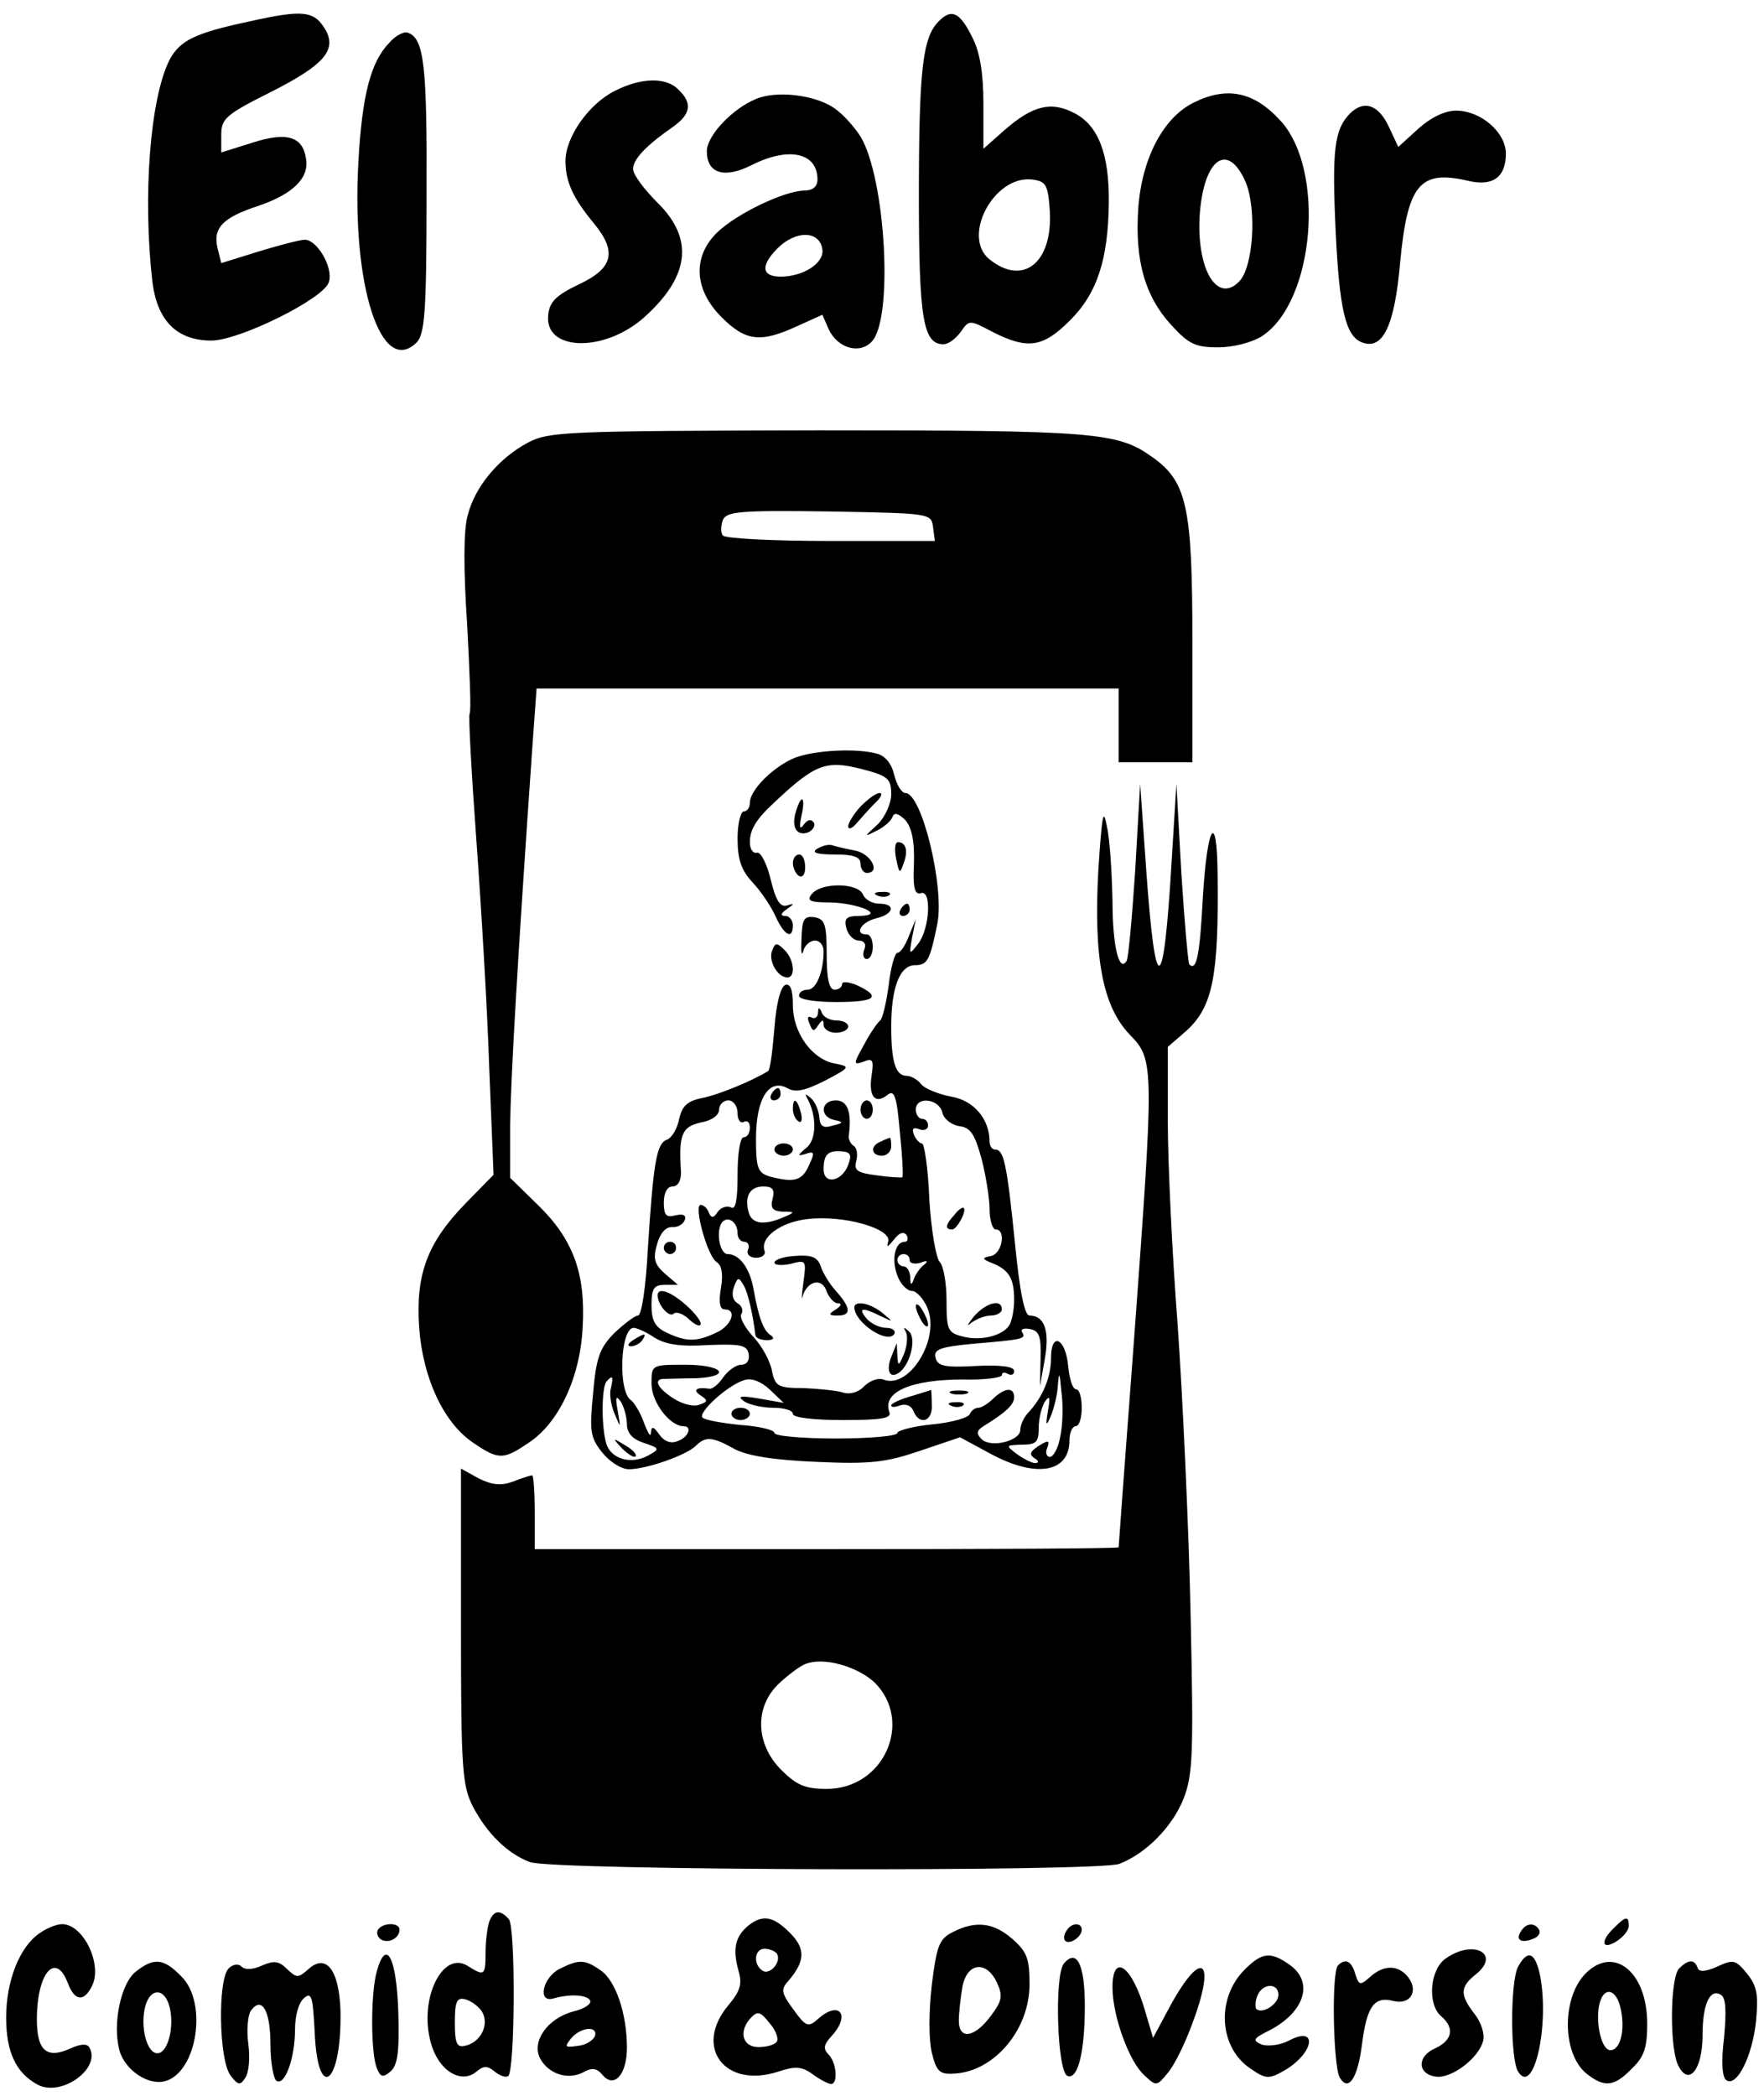 <?xml version="1.0" standalone="no"?>
<!DOCTYPE svg PUBLIC "-//W3C//DTD SVG 20010904//EN"
 "http://www.w3.org/TR/2001/REC-SVG-20010904/DTD/svg10.dtd">
<svg version="1.0" xmlns="http://www.w3.org/2000/svg"
 width="287pt" height="341pt" viewBox="0 0 287 341"
 preserveAspectRatio="xMidYMid meet">

<g transform="translate(0,341) scale(0.1,-0.1)"
fill="#000000" stroke="none">
<path d="M405 3375 c-89 -19 -112 -31 -129 -62 -32 -63 -44 -223 -28 -362 8
-63 40 -95 96 -95 45 0 183 68 191 95 8 23 -19 69 -39 69 -8 0 -42 -9 -75 -19
l-61 -19 -6 24 c-8 33 8 50 66 69 56 19 83 45 78 76 -5 37 -31 45 -87 27 l-51
-16 0 29 c0 26 8 33 80 69 85 43 107 67 91 99 -19 34 -36 36 -126 16z"/>
<path d="M1527 3375 c-26 -26 -32 -79 -32 -285 0 -199 7 -240 40 -240 8 0 20
9 28 20 14 20 14 20 52 0 57 -29 82 -25 125 18 45 44 63 100 64 192 1 79 -17
126 -56 146 -38 20 -68 12 -113 -27 l-35 -31 0 73 c0 51 -6 85 -18 108 -20 41
-34 48 -55 26z m181 -308 c5 -84 -43 -123 -98 -79 -46 37 7 137 69 130 23 -3
26 -8 29 -51z"/>
<path d="M633 3340 c-30 -31 -44 -85 -50 -195 -11 -199 37 -349 95 -292 13 14
16 49 16 238 1 215 -4 257 -31 266 -6 2 -20 -5 -30 -17z"/>
<path d="M1000 3262 c-42 -21 -80 -75 -80 -114 0 -33 12 -60 46 -101 38 -46
32 -73 -23 -99 -38 -18 -49 -29 -51 -50 -7 -59 89 -62 154 -6 76 67 84 129 24
188 -22 22 -40 46 -40 55 0 16 21 38 64 68 30 21 33 39 10 61 -20 21 -61 20
-104 -2z"/>
<path d="M1230 3249 c-39 -16 -80 -60 -80 -85 0 -36 28 -45 72 -23 61 31 108
21 108 -23 0 -12 -8 -18 -22 -18 -33 -1 -108 -37 -140 -67 -42 -40 -39 -94 6
-139 39 -39 63 -42 122 -15 l42 19 10 -23 c14 -31 50 -42 70 -21 36 36 23 266
-18 334 -11 17 -30 38 -44 47 -32 21 -93 28 -126 14z m108 -245 c3 -22 -31
-44 -68 -44 -31 0 -33 18 -5 46 30 30 69 29 73 -2z"/>
<path d="M1942 3243 c-49 -24 -84 -90 -90 -171 -6 -86 11 -144 53 -190 29 -32
40 -37 77 -37 25 0 55 8 71 18 86 56 104 271 30 351 -43 47 -87 56 -141 29z
m85 -130 c18 -45 12 -138 -11 -161 -36 -37 -70 21 -64 110 7 91 46 118 75 51z"/>
<path d="M2196 3225 c-25 -26 -29 -59 -23 -189 6 -128 16 -173 43 -183 34 -13
53 27 62 130 12 127 32 151 110 133 41 -10 62 6 62 44 0 35 -41 70 -81 70 -18
0 -41 -11 -61 -29 l-33 -30 -15 32 c-17 37 -41 45 -64 22z"/>
<path d="M859 2690 c-47 -25 -86 -71 -98 -118 -7 -24 -7 -88 -1 -177 4 -77 7
-142 4 -146 -2 -3 3 -96 11 -205 8 -110 18 -277 21 -372 l7 -173 -46 -47 c-62
-64 -81 -115 -75 -202 6 -82 40 -155 88 -187 41 -28 49 -28 90 0 49 32 84 106
88 188 5 87 -15 143 -74 200 l-44 43 0 86 c1 74 11 254 36 613 l7 97 474 0
473 0 0 -60 0 -60 60 0 60 0 0 198 c0 219 -9 259 -66 299 -56 40 -93 43 -544
43 -409 -1 -437 -2 -471 -20z m659 -137 l3 -23 -170 0 c-93 0 -172 4 -175 9
-4 5 -3 16 0 25 6 14 27 16 173 14 164 -3 166 -3 169 -25z"/>
<path d="M1295 2178 c-34 -13 -75 -52 -75 -74 0 -7 -4 -14 -10 -14 -5 0 -10
-20 -10 -44 0 -34 6 -52 25 -72 13 -14 30 -39 37 -55 14 -31 28 -38 28 -14 0
8 -6 15 -12 15 -9 0 -8 4 2 11 13 9 13 10 0 6 -11 -3 -18 9 -26 42 -6 25 -16
45 -22 44 -7 -2 -12 6 -12 17 0 20 10 37 38 63 68 64 85 71 144 56 43 -11 48
-16 48 -41 0 -15 -10 -37 -22 -49 -23 -21 -23 -21 -1 -10 12 6 23 16 25 22 3
8 9 6 20 -4 11 -12 16 -33 15 -71 -2 -39 1 -52 11 -49 18 7 15 -57 -4 -82 -15
-19 -15 -19 -10 10 l6 30 -11 -27 c-6 -16 -14 -28 -19 -28 -4 0 -11 -24 -14
-52 -4 -29 -10 -55 -14 -58 -4 -3 -16 -20 -26 -39 -18 -32 -18 -34 -1 -28 15
6 17 3 13 -23 -5 -34 6 -47 26 -31 11 9 15 -2 20 -60 4 -39 6 -72 4 -74 -2 -1
-20 0 -41 3 -32 4 -38 8 -34 23 3 11 1 22 -4 25 -5 3 -9 11 -8 17 5 38 -2 57
-21 57 -25 0 -27 -27 -2 -32 15 -3 14 -5 -3 -9 -16 -5 -21 -1 -22 14 -1 11 -7
25 -14 31 -8 7 -10 7 -6 0 16 -28 16 -68 -1 -81 -15 -13 -15 -14 -1 -10 14 5
15 2 5 -19 -11 -25 -24 -28 -63 -18 -20 6 -23 13 -23 62 0 65 21 98 51 82 13
-8 29 -4 61 12 42 22 42 23 16 28 -37 7 -68 50 -68 95 0 25 -4 35 -12 33 -8
-3 -15 -30 -18 -70 -3 -37 -7 -68 -10 -70 -23 -15 -81 -39 -107 -44 -25 -5
-33 -13 -38 -34 -3 -16 -12 -31 -20 -34 -17 -6 -22 -38 -31 -178 -3 -60 -10
-108 -16 -108 -5 0 -22 -13 -38 -28 -24 -24 -30 -40 -35 -98 -6 -62 -5 -72 15
-97 12 -15 31 -27 43 -27 29 0 94 23 109 38 16 16 27 15 63 -5 20 -11 63 -18
133 -21 88 -4 113 -1 169 18 l65 22 48 -26 c75 -41 130 -32 130 21 0 13 5 23
10 23 6 0 10 14 10 30 0 17 -4 30 -9 30 -6 0 -11 17 -13 37 -4 46 -28 58 -28
14 0 -31 -13 -63 -37 -89 -7 -7 -13 -20 -13 -28 0 -18 -48 -30 -63 -15 -9 9
-8 14 3 21 36 22 50 35 50 47 0 17 -15 16 -34 -2 -8 -8 -19 -15 -24 -15 -6 0
-12 -5 -14 -10 -2 -6 -29 -14 -61 -17 -31 -3 -57 -10 -57 -14 0 -5 -45 -9
-100 -9 -55 0 -100 4 -100 9 0 5 -25 11 -55 13 -30 3 -58 8 -62 12 -8 8 41 53
68 61 11 4 27 -2 41 -15 l23 -22 -40 7 c-30 5 -36 4 -25 -4 8 -6 30 -11 48
-11 17 0 32 -4 32 -10 0 -6 34 -10 81 -10 64 0 80 3 76 13 -12 33 36 53 120
53 35 -1 63 3 63 7 0 5 5 5 10 2 6 -3 10 -1 10 5 0 7 -22 10 -62 8 -52 -3 -63
0 -66 14 -3 13 8 17 60 22 83 7 88 8 81 19 -3 5 3 7 13 5 15 -3 18 -12 17 -48
l-1 -45 8 45 c8 46 -1 70 -25 70 -8 0 -16 38 -24 121 -13 128 -18 149 -32 149
-5 0 -9 6 -9 13 0 37 -26 67 -62 73 -21 4 -43 13 -49 20 -6 8 -17 14 -24 14
-18 0 -25 23 -25 80 0 64 14 100 39 100 20 0 24 8 36 67 12 59 -25 213 -52
213 -6 0 -14 13 -18 29 -4 18 -14 31 -28 35 -33 9 -98 6 -132 -6z m-95 -579
c0 -11 5 -17 10 -14 6 3 10 -1 10 -9 0 -9 -4 -16 -10 -16 -6 0 -10 -27 -10
-61 0 -41 -3 -58 -11 -53 -6 3 -16 0 -21 -7 -7 -11 -11 -11 -15 -1 -2 6 -8 12
-13 12 -12 0 11 -84 26 -93 8 -5 11 -19 7 -42 -4 -23 -2 -35 6 -35 21 0 11
-27 -14 -38 -32 -15 -48 -15 -80 0 -19 9 -25 19 -25 45 0 27 4 33 22 33 l21 0
-21 18 c-17 15 -20 24 -13 48 5 18 14 28 24 28 9 -1 18 4 21 11 3 8 -2 11 -15
8 -15 -4 -19 0 -19 21 0 16 6 26 14 26 9 0 14 9 14 23 -4 61 1 74 32 81 18 3
30 12 30 21 0 8 7 15 15 15 8 0 15 -9 15 -21z m333 2 c2 -11 15 -21 28 -23 18
-2 25 -13 36 -53 7 -27 13 -65 13 -82 0 -18 5 -33 10 -33 17 0 11 -38 -7 -43
-16 -3 -16 -5 2 -12 27 -11 35 -25 35 -60 0 -16 -4 -35 -8 -41 -11 -17 -47
-26 -76 -18 -24 6 -26 11 -26 58 0 29 -5 57 -11 63 -6 6 -14 52 -17 102 -2 50
-8 91 -12 91 -4 0 -10 7 -13 14 -4 10 -1 13 9 9 7 -3 14 0 14 6 0 6 -4 11 -10
11 -5 0 -10 7 -10 15 0 22 37 18 43 -4z m-153 -86 c-10 -27 -40 -33 -40 -7 0
24 7 31 30 29 14 -1 16 -6 10 -22z m-123 -55 c-4 -15 0 -20 16 -21 21 0 21 -1
2 -9 -32 -14 -52 -11 -57 8 -7 26 2 42 24 42 15 0 19 -5 15 -20z m-57 -56 c0
-8 5 -14 11 -14 6 0 9 -6 6 -13 -3 -7 3 -13 13 -13 10 0 16 5 14 11 -8 22 26
47 70 52 59 7 138 -16 131 -37 -3 -10 -1 -9 9 3 9 12 16 14 21 8 3 -6 2 -11
-3 -11 -16 0 -22 -29 -12 -55 5 -14 16 -25 24 -25 7 0 19 -13 25 -28 21 -50
-30 -133 -72 -116 -8 3 -22 -2 -31 -11 -9 -10 -24 -14 -35 -10 -10 3 -39 6
-64 7 -41 0 -46 3 -51 28 -3 16 -16 40 -30 55 -14 15 -23 32 -20 37 4 6 1 14
-6 18 -8 5 -10 15 -6 26 6 17 8 17 16 3 7 -12 15 -47 19 -81 1 -5 9 -8 19 -8
10 0 13 3 6 8 -12 7 -20 30 -28 75 -6 34 -23 57 -42 57 -14 0 -20 41 -8 53 10
9 24 -2 24 -19z m280 -44 c0 -5 8 -7 18 -4 10 4 13 3 6 -3 -6 -4 -14 -15 -17
-23 -4 -12 -6 -11 -6 3 -1 9 -5 17 -11 17 -5 0 -10 5 -10 10 0 6 5 10 10 10 6
0 10 -4 10 -10z m-415 -126 c18 -11 42 -15 87 -12 53 2 63 0 66 -14 2 -11 -3
-18 -12 -18 -8 0 -21 -9 -29 -20 -8 -12 -18 -20 -23 -19 -21 3 -28 -2 -14 -11
12 -8 12 -10 -2 -15 -9 -4 -28 1 -42 10 -28 18 -34 33 -13 32 6 0 29 1 50 1
59 3 43 22 -18 22 -55 0 -55 0 -55 -31 0 -30 30 -69 52 -69 15 0 8 -18 -9 -24
-11 -5 -22 -1 -30 10 -10 14 -13 15 -14 3 0 -8 -5 0 -11 16 -6 17 -16 33 -21
37 -22 13 -18 118 4 118 5 0 21 -7 34 -16z m660 -161 c-3 -18 -11 -33 -17 -33
-5 0 -8 7 -4 15 4 12 2 13 -14 3 -14 -9 -16 -14 -7 -20 7 -4 8 -8 1 -8 -5 0
-19 7 -30 15 -18 14 -18 14 9 15 23 0 27 4 27 28 0 15 5 34 10 42 8 11 9 7 5
-15 -4 -24 -3 -26 4 -10 5 11 11 34 12 50 2 25 3 24 6 -10 3 -21 2 -54 -2 -72z
m-731 79 c-3 -9 0 -28 6 -42 10 -24 10 -24 5 5 -4 22 -3 26 5 15 5 -8 10 -25
10 -37 0 -14 9 -24 27 -30 27 -9 27 -10 7 -21 -28 -15 -61 -5 -68 21 -8 30 -7
92 1 100 10 11 11 8 7 -11z"/>
<path d="M1080 1380 c0 -5 5 -10 10 -10 6 0 10 5 10 10 0 6 -4 10 -10 10 -5 0
-10 -4 -10 -10z"/>
<path d="M1070 1303 c0 -16 19 -37 26 -30 4 4 16 0 26 -10 10 -9 18 -12 18 -6
0 5 -11 19 -25 31 -25 22 -45 28 -45 15z"/>
<path d="M1553 1434 c-15 -16 -16 -24 -4 -24 8 0 24 30 19 35 -2 2 -9 -3 -15
-11z"/>
<path d="M1584 1268 c-10 -13 -12 -17 -4 -10 8 6 22 12 32 12 10 0 18 5 18 10
0 18 -26 11 -46 -12z"/>
<path d="M1260 1356 c0 -4 12 -5 26 -2 26 7 26 6 21 -31 -3 -21 -3 -31 -1 -21
8 25 32 30 39 7 4 -10 12 -19 18 -19 7 0 6 -4 -3 -10 -13 -8 -12 -10 3 -10 22
0 22 12 -3 40 -11 12 -22 31 -25 41 -5 14 -15 18 -41 16 -19 -1 -34 -6 -34
-11z"/>
<path d="M1390 1283 c1 -25 54 -60 65 -43 3 5 -3 10 -13 10 -11 0 -25 7 -32
15 -15 18 -7 19 23 4 21 -10 21 -10 3 5 -21 17 -46 21 -46 9z"/>
<path d="M1490 1285 c0 -5 5 -17 10 -25 5 -8 10 -10 10 -5 0 6 -5 17 -10 25
-5 8 -10 11 -10 5z"/>
<path d="M1474 1243 c3 -6 2 -22 -3 -35 -9 -21 -10 -21 -11 -3 l-1 20 -8 -20
c-10 -23 -4 -38 10 -29 19 11 31 56 18 68 -9 8 -10 8 -5 -1z"/>
<path d="M1030 1230 c-9 -6 -10 -10 -3 -10 6 0 15 5 18 10 8 12 4 12 -15 0z"/>
<path d="M1012 1054 c10 -10 20 -16 22 -13 3 3 -5 11 -17 18 -21 13 -21 12 -5
-5z"/>
<path d="M1847 1995 c-5 -76 -11 -143 -14 -148 -12 -20 -23 23 -23 98 -1 44
-4 98 -9 120 -6 33 -8 20 -14 -70 -8 -143 7 -222 51 -268 40 -41 40 -47 7
-497 -14 -184 -25 -336 -25 -337 0 -2 -214 -3 -475 -3 l-475 0 0 60 c0 33 -2
60 -4 60 -3 0 -16 -4 -31 -10 -19 -7 -34 -6 -56 5 l-29 16 0 -256 c0 -232 2
-259 19 -293 23 -44 56 -77 93 -91 36 -14 924 -16 959 -3 44 17 87 61 105 107
15 39 16 75 11 302 -3 142 -13 353 -21 468 -9 116 -16 264 -16 331 l0 121 30
26 c43 39 53 88 51 255 -1 106 -17 80 -24 -38 -5 -94 -10 -120 -22 -109 -2 3
-8 70 -13 149 l-8 145 -8 -130 c-13 -217 -26 -221 -41 -12 l-10 142 -8 -140z
m-425 -1321 c65 -63 17 -174 -77 -174 -35 0 -49 6 -74 31 -42 42 -44 103 -3
141 15 14 34 28 42 31 29 12 83 -3 112 -29z"/>
<path d="M1400 2098 c-11 -12 -20 -27 -20 -32 0 -6 6 -4 13 4 7 8 20 23 30 33
10 9 14 17 8 17 -6 0 -19 -10 -31 -22z"/>
<path d="M1295 2090 c-8 -25 1 -41 20 -34 8 4 12 11 9 16 -4 6 -10 5 -16 -3
-7 -10 -8 -5 -4 14 7 31 0 37 -9 7z"/>
<path d="M1329 2029 c-9 -6 0 -9 29 -9 31 0 42 -4 42 -15 0 -8 5 -15 10 -15
23 0 8 30 -17 36 -16 3 -33 7 -39 9 -6 2 -17 -1 -25 -6z"/>
<path d="M1458 2013 c5 -24 6 -25 12 -8 8 21 4 35 -9 35 -5 0 -6 -12 -3 -27z"/>
<path d="M1290 2006 c0 -8 5 -18 10 -21 6 -3 10 3 10 14 0 12 -4 21 -10 21 -5
0 -10 -6 -10 -14z"/>
<path d="M1321 1956 c-9 -11 -4 -14 29 -14 47 -1 93 -21 48 -22 -21 0 -25 -4
-21 -20 3 -11 12 -20 20 -20 9 0 13 -6 9 -15 -3 -8 -1 -15 4 -15 6 0 10 9 10
20 0 11 -4 20 -10 20 -21 0 -9 20 15 26 30 7 33 24 5 24 -11 0 -23 7 -26 15
-8 19 -67 20 -83 1z"/>
<path d="M1428 1953 c7 -3 16 -2 19 1 4 3 -2 6 -13 5 -11 0 -14 -3 -6 -6z"/>
<path d="M1465 1930 c-3 -5 -1 -10 4 -10 6 0 11 5 11 10 0 6 -2 10 -4 10 -3 0
-8 -4 -11 -10z"/>
<path d="M1304 1883 c-1 -21 0 -30 3 -20 2 9 11 17 19 17 8 0 14 -8 14 -17 0
-34 -12 -63 -26 -63 -8 0 -14 -4 -14 -10 0 -6 27 -10 60 -10 64 0 75 8 35 27
-14 6 -25 7 -25 2 0 -5 -6 -9 -12 -9 -9 0 -13 18 -13 57 0 50 -3 58 -20 61
-17 2 -20 -3 -21 -35z"/>
<path d="M1256 1863 c-6 -16 9 -43 25 -43 14 0 11 30 -5 45 -12 12 -15 12 -20
-2z"/>
<path d="M1331 1762 c-1 -7 -5 -10 -11 -7 -6 3 -7 -1 -3 -10 5 -13 7 -14 14
-3 7 10 9 10 9 1 0 -7 9 -13 20 -13 11 0 20 5 20 10 0 6 -9 10 -19 10 -11 0
-22 6 -24 13 -4 9 -6 9 -6 -1z"/>
<path d="M1255 1630 c-3 -5 -1 -10 4 -10 6 0 11 5 11 10 0 6 -2 10 -4 10 -3 0
-8 -4 -11 -10z"/>
<path d="M1290 1606 c0 -8 4 -17 9 -20 5 -4 7 3 4 14 -6 23 -13 26 -13 6z"/>
<path d="M1400 1605 c0 -8 5 -15 10 -15 6 0 10 7 10 15 0 8 -4 15 -10 15 -5 0
-10 -7 -10 -15z"/>
<path d="M1433 1553 c-18 -7 -16 -23 2 -23 8 0 15 7 15 15 0 8 -1 15 -2 14 -2
0 -9 -3 -15 -6z"/>
<path d="M1260 1540 c0 -5 7 -10 15 -10 8 0 15 5 15 10 0 6 -7 10 -15 10 -8 0
-15 -4 -15 -10z"/>
<path d="M1483 1139 c-18 -5 -33 -12 -33 -15 0 -4 7 -3 15 0 9 3 18 -1 21 -9
10 -25 32 -17 30 10 0 14 -1 25 -1 24 0 0 -15 -5 -32 -10z"/>
<path d="M1548 1143 c6 -2 18 -2 25 0 6 3 1 5 -13 5 -14 0 -19 -2 -12 -5z"/>
<path d="M1548 1123 c7 -3 16 -2 19 1 4 3 -2 6 -13 5 -11 0 -14 -3 -6 -6z"/>
<path d="M1190 1110 c0 -5 7 -10 15 -10 8 0 15 5 15 10 0 6 -7 10 -15 10 -8 0
-15 -4 -15 -10z"/>
<path d="M796 284 c-3 -9 -6 -31 -6 -50 0 -38 -2 -39 -29 -22 -41 26 -80 -54
-60 -125 12 -45 49 -68 74 -47 12 10 18 10 30 0 9 -7 18 -10 22 -7 11 11 12
241 1 255 -14 16 -25 15 -32 -4z m-12 -146 c13 -21 -2 -51 -28 -56 -13 -3 -16
5 -16 38 0 33 3 41 16 38 9 -2 22 -11 28 -20z"/>
<path d="M1218 278 c-22 -18 -26 -38 -17 -72 7 -23 4 -34 -16 -58 -57 -68 -6
-136 81 -108 27 9 38 9 56 -4 12 -9 26 -16 30 -16 12 0 9 35 -4 48 -9 9 -8 16
5 30 32 35 12 59 -23 27 -15 -13 -19 -12 -39 16 -20 27 -21 33 -8 47 27 32 28
52 2 78 -27 27 -44 30 -67 12z m46 -46 c8 -13 -11 -35 -23 -28 -16 10 -14 36
3 36 8 0 17 -4 20 -8z m0 -143 c-3 -5 -16 -9 -30 -9 -27 0 -33 27 -11 49 10
10 15 8 29 -10 10 -11 15 -25 12 -30z"/>
<path d="M2626 274 c-23 -22 -20 -37 4 -22 11 7 20 18 20 25 0 17 -5 16 -24
-3z"/>
<path d="M64 265 c-32 -22 -54 -77 -54 -137 0 -56 16 -90 51 -109 39 -21 105
27 84 61 -4 6 -14 5 -30 -2 -39 -18 -55 -4 -55 47 0 75 30 111 50 60 11 -30
26 -32 39 -7 19 35 -13 102 -48 102 -9 0 -26 -7 -37 -15z"/>
<path d="M615 271 c-3 -5 -1 -12 5 -16 12 -7 30 2 30 16 0 12 -27 12 -35 0z"/>
<path d="M1550 267 c-22 -11 -26 -22 -34 -86 -5 -44 -5 -88 0 -110 8 -32 13
-36 39 -34 64 5 120 72 120 145 0 42 -4 53 -28 74 -31 27 -60 30 -97 11z m72
-82 c10 -22 8 -30 -9 -53 -27 -37 -53 -41 -53 -9 0 13 3 39 6 56 8 39 39 42
56 6z"/>
<path d="M1735 269 c-4 -6 -5 -13 -2 -16 7 -7 27 6 27 18 0 12 -17 12 -25 -2z"/>
<path d="M2475 269 c-10 -14 -1 -21 19 -13 9 3 13 10 10 15 -7 12 -21 11 -29
-2z"/>
<path d="M2352 224 c-26 -18 -30 -75 -7 -94 22 -19 18 -39 -10 -52 -30 -13
-29 -42 1 -46 25 -4 70 30 77 58 3 11 -3 30 -14 44 -24 31 -24 44 3 65 40 33
-5 57 -50 25z"/>
<path d="M613 203 c-10 -35 -10 -132 0 -157 6 -15 10 -16 22 -6 12 10 15 32
13 98 -3 89 -20 120 -35 65z"/>
<path d="M1731 216 c-16 -19 -11 -178 6 -183 17 -6 28 40 28 114 0 67 -13 94
-34 69z"/>
<path d="M2025 206 c-47 -47 -42 -128 11 -162 23 -16 29 -16 52 -3 50 28 58
76 8 49 -14 -7 -33 -9 -43 -6 -16 7 -14 10 12 23 58 30 73 79 33 107 -31 22
-45 20 -73 -8z m55 -41 c0 -15 -26 -32 -36 -23 -2 3 -2 13 2 22 8 20 34 21 34
1z"/>
<path d="M2470 211 c-13 -24 -13 -151 0 -171 25 -40 51 73 36 155 -8 39 -20
45 -36 16z"/>
<path d="M220 202 c-23 -19 -37 -83 -26 -126 8 -33 48 -60 76 -51 51 16 68
128 25 170 -29 30 -45 31 -75 7z m56 -57 c8 -33 -3 -75 -20 -75 -17 0 -28 42
-20 75 8 32 32 32 40 0z"/>
<path d="M372 208 c-18 -18 -16 -149 3 -174 12 -16 16 -17 24 -4 6 8 8 33 5
55 -3 22 -1 46 4 54 18 25 32 0 32 -54 0 -30 5 -57 10 -60 14 -8 30 38 30 84
0 22 6 44 15 51 12 10 14 2 17 -56 5 -116 44 -84 42 34 -2 67 -23 95 -52 69
-17 -15 -19 -15 -35 0 -13 13 -21 14 -40 6 -15 -7 -28 -8 -34 -2 -5 5 -14 4
-21 -3z"/>
<path d="M910 207 c-27 -14 -36 -55 -10 -48 28 8 55 6 60 -3 3 -6 -10 -14 -27
-18 -42 -11 -69 -49 -54 -77 14 -25 45 -35 70 -22 14 8 22 7 31 -4 19 -23 40
0 40 44 0 55 -18 109 -43 126 -26 18 -35 18 -67 2z m58 -109 c-3 -7 -15 -15
-28 -16 -21 -3 -22 -2 -11 12 16 19 44 21 39 4z"/>
<path d="M2177 213 c-11 -10 -8 -166 3 -183 14 -23 29 -1 36 55 8 62 20 78 51
70 28 -7 42 17 23 40 -16 19 -39 19 -61 -1 -16 -14 -18 -14 -24 5 -6 21 -16
26 -28 14z"/>
<path d="M2580 200 c-39 -39 -39 -130 1 -163 29 -23 45 -22 74 8 20 19 25 34
25 73 0 84 -54 128 -100 82z m56 -54 c9 -36 1 -71 -16 -71 -16 0 -26 54 -16
81 8 22 25 17 32 -10z"/>
<path d="M2732 208 c-15 -15 -16 -132 -1 -159 17 -33 39 -5 39 50 0 51 12 77
30 66 8 -5 9 -26 5 -70 -5 -40 -3 -65 4 -69 17 -11 42 39 48 96 4 43 2 57 -15
78 -18 22 -22 23 -48 11 -20 -9 -30 -9 -32 -2 -5 14 -15 14 -30 -1z"/>
<path d="M1810 177 c0 -46 27 -121 52 -143 19 -18 20 -18 38 4 11 13 28 48 39
78 40 105 18 127 -34 33 l-29 -54 -13 44 c-21 73 -53 96 -53 38z"/>
</g>
</svg>
